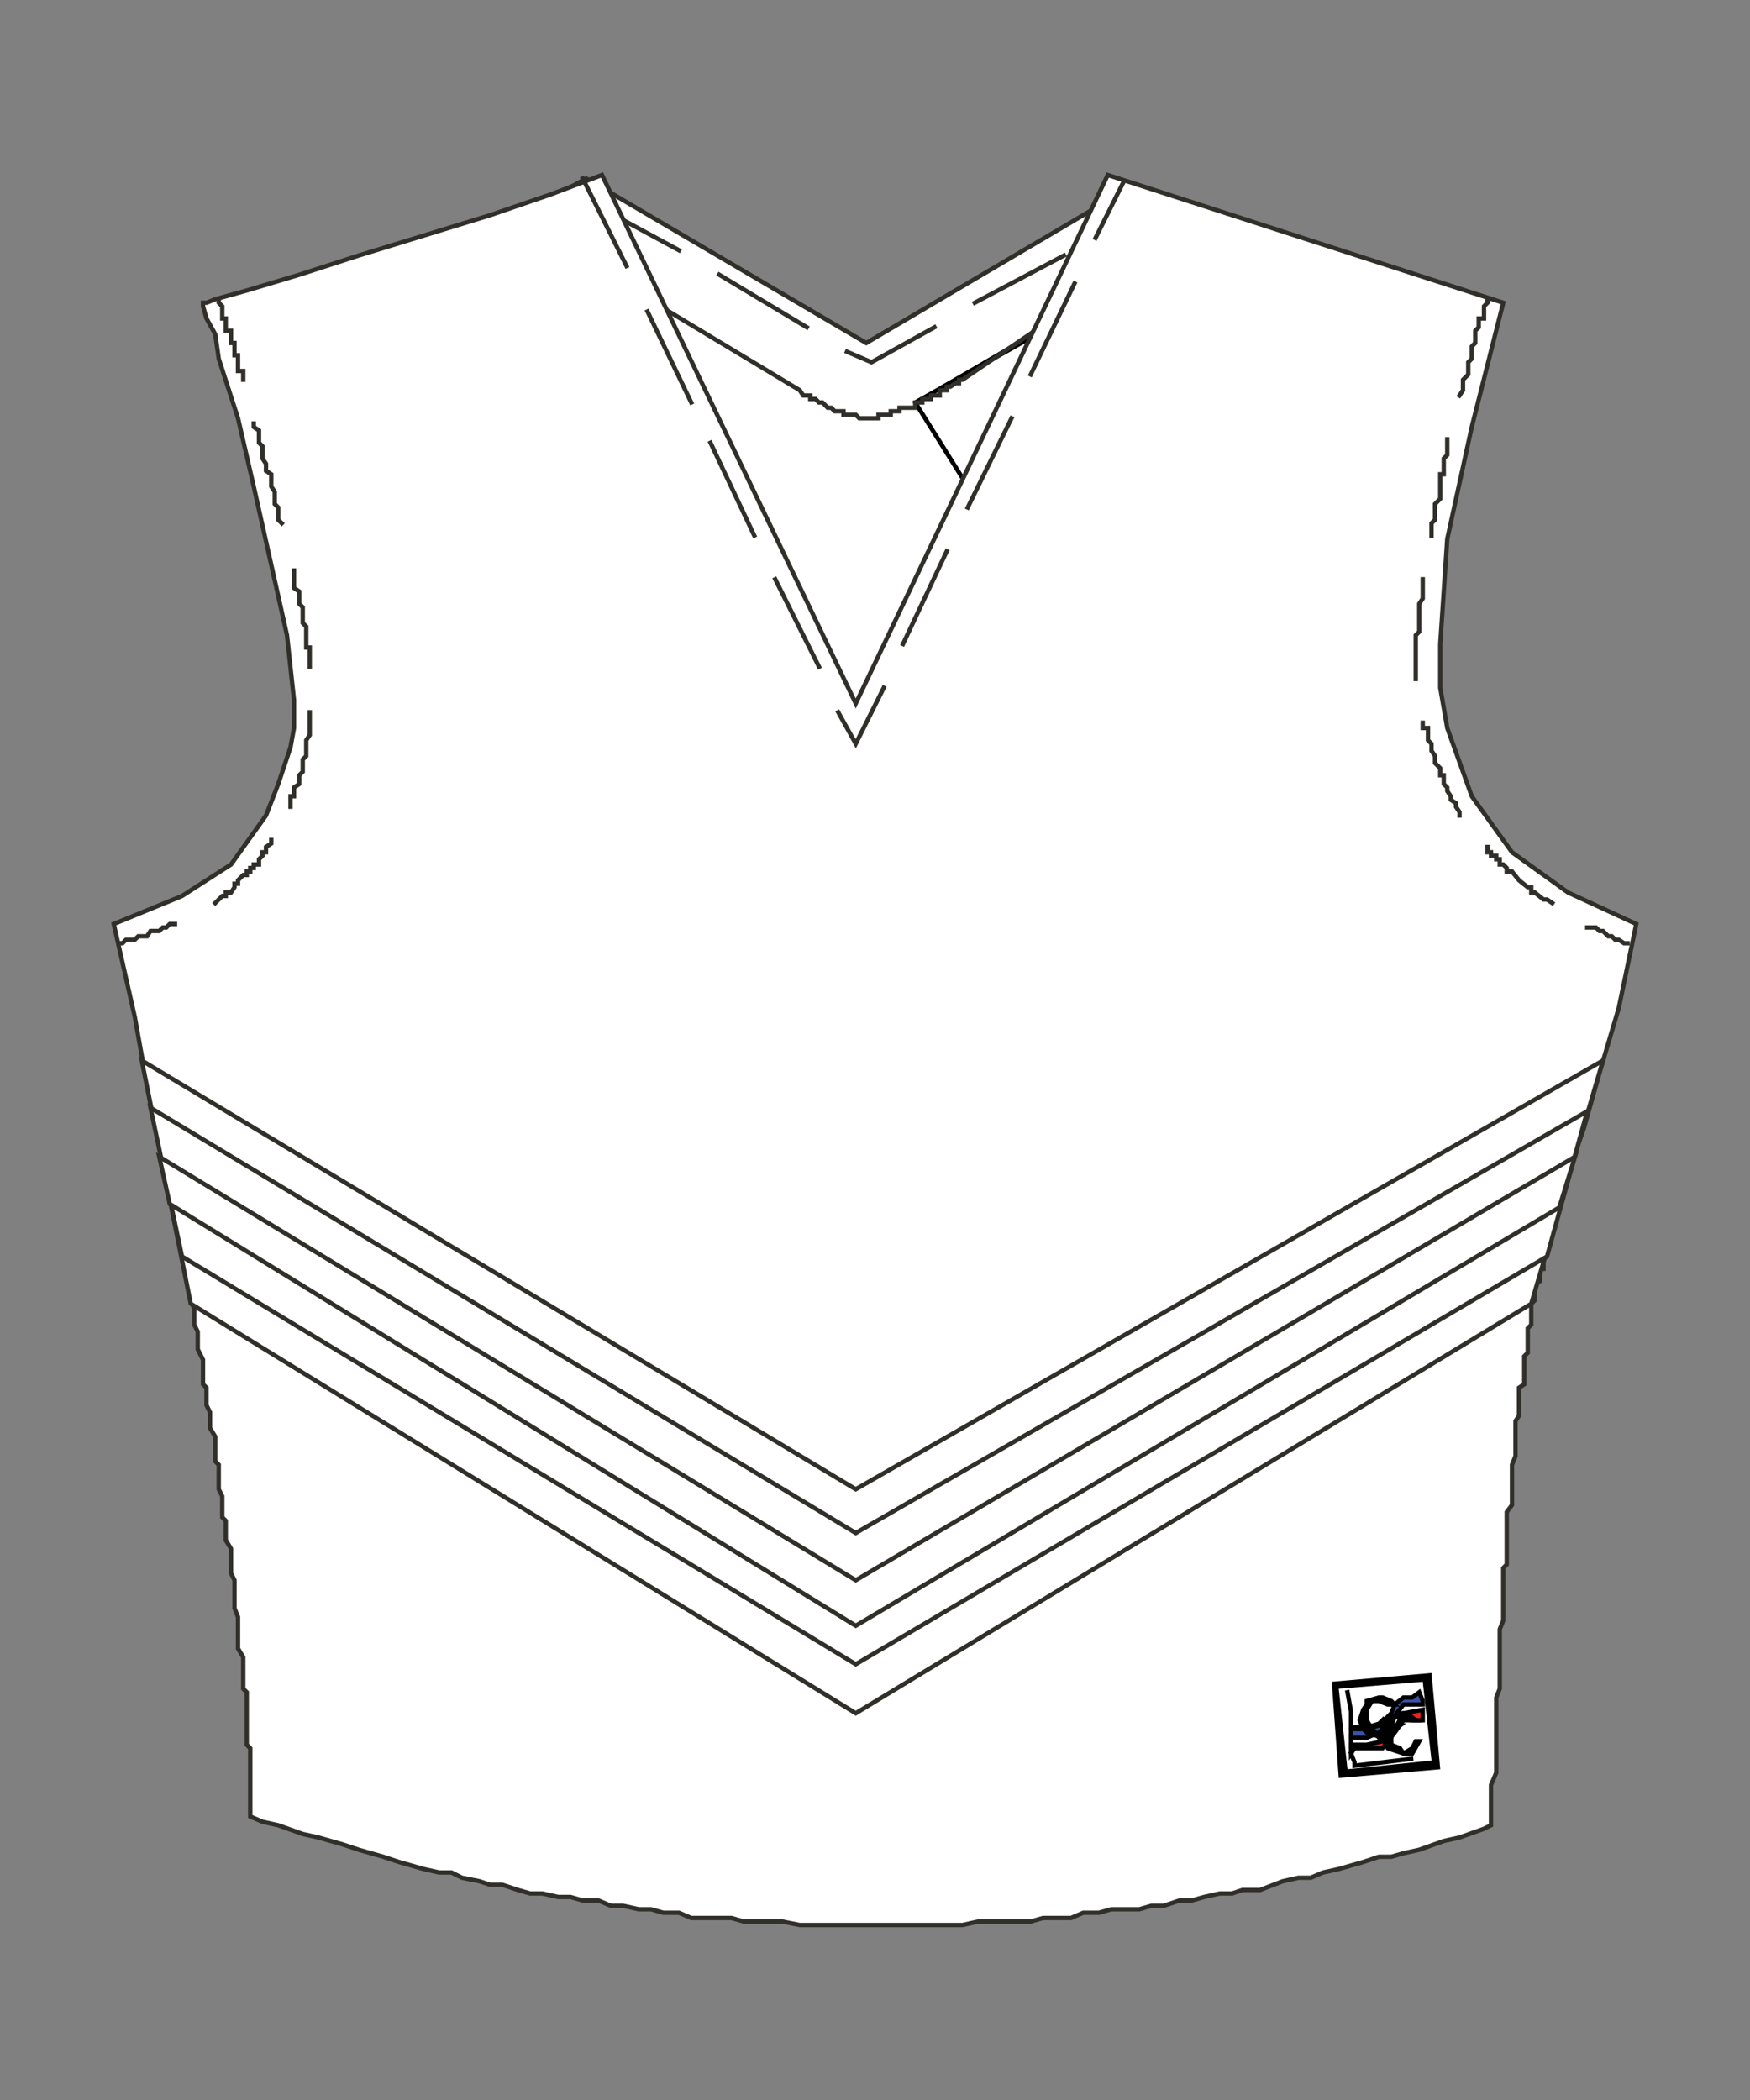 <?xml version="1.0" encoding="utf-8"?>
<!-- Generator: Adobe Illustrator 16.0.0, SVG Export Plug-In . SVG Version: 6.00 Build 0)  -->
<!DOCTYPE svg PUBLIC "-//W3C//DTD SVG 1.1//EN" "http://www.w3.org/Graphics/SVG/1.1/DTD/svg11.dtd">
							<svg version="1.1" id="Layer_1" xmlns="http://www.w3.org/2000/svg" xmlns:xlink="http://www.w3.org/1999/xlink" x="0px" y="0px" viewBox="0 0 100 120" enable-background="new 0 0 100 120" xml:space="preserve">
								<rect x="0" y="0" width="100" height="120" fill="#808080" stroke="none"/>
								<polygon id="area101" fill-rule="evenodd" clip-rule="evenodd" fill="#FFFFFF" stroke="#312F2A" stroke-width="0.25" stroke-linecap="square" stroke-miterlimit="10" points="	64.6,10.7 49.5,19.6 33.5,10.2 26.4,14.1 26.4,16.6 26.7,17.3 26.7,19.8 26.9,20.5 26.9,21.7 27.1,22.1 27.1,23.5 27.4,23.9 	27.4,24.4 27.6,25.1 27.6,26.2 28,27.1 28,27.6 28.3,28.3 28.3,28.8 28.7,29.7 28.7,30.1 29.2,31 29.2,31.5 29.6,32.4 30.1,33.3 	30.3,33.8 30.3,34.2 30.6,34.7 30.8,34.9 31.2,35.8 31.5,36.3 31.7,36.5 32.2,37.4 32.6,37.9 32.8,38.4 33.1,38.6 33.3,39.1 	33.8,39.3 34,39.5 34.2,40 34.4,40.2 34.9,40.4 35.1,40.9 35.4,41.1 35.8,41.3 36,41.6 36.3,42 36.7,42.3 37,42.5 37.4,42.7 	37.6,42.9 38.1,43.2 38.3,43.4 39.2,43.9 39.5,44.1 39.9,44.3 40.2,44.5 40.6,44.5 41.5,45 41.8,45.2 42.2,45.2 43.1,45.7 	43.6,45.7 43.8,45.9 44.3,46.1 44.7,46.1 45.2,46.4 46.1,46.4 46.6,46.6 47,46.6 47.5,46.8 48.9,46.8 49.5,47.1 51.4,47.1 	51.8,46.8 53,46.8 53.4,46.6 54.1,46.6 54.6,46.4 54.8,46.4 55.3,46.1 55.7,46.1 55.9,45.9 56.4,45.9 56.6,45.7 57.1,45.7 	57.3,45.5 57.8,45.2 58,45.2 58.5,45 58.7,44.8 59.1,44.8 59.6,44.3 60.1,44.1 60.3,43.9 60.8,43.6 61.2,43.2 61.4,42.9 61.9,42.7 	62.4,42.3 62.8,42 63,41.8 63.3,41.3 63.5,41.1 64,40.9 64.2,40.7 64.4,40.2 64.9,39.7 65.1,39.3 65.6,38.8 65.8,38.6 66.2,37.7 	66.5,37.4 66.7,37 66.9,36.8 67.4,35.8 67.6,35.6 68.1,34.7 68.5,33.8 68.8,33.3 69,33.1 69.2,32.6 69.2,32.2 69.7,31.3 69.9,30.8 	70.1,30.1 70.4,29.7 70.4,29.2 70.8,28.3 70.8,27.8 71,27.1 71.5,26.2 71.5,25.5 71.7,25.1 71.7,24.6 72,23.9 72.2,23.5 72.2,22.8 	72.4,22.3 72.4,21.7 72.6,21 72.6,20.5 73.1,19.1 73.1,18 73.3,17.3 73.3,16.6 73.6,16.2 73.6,15.7 64.6,10.7 "></polygon>
								<polygon fill-rule="evenodd" clip-rule="evenodd" fill="#FFFFFF" stroke="#010101" stroke-width="0.25" stroke-linecap="square" stroke-miterlimit="10" points="	53.9,22.1 57.8,29 62.1,26.5 58.2,19.6 53.9,22.1 "></polygon>
								<polygon fill-rule="evenodd" clip-rule="evenodd" fill="#FFFFFF" stroke="#010101" stroke-width="0.25" stroke-linecap="square" stroke-miterlimit="10" points="	52.3,23 55.3,27.8 62.4,23.7 59.6,18.9 52.3,23 "></polygon>
								<line fill="none" stroke="#312F2A" stroke-width="0.25" stroke-linecap="square" stroke-miterlimit="10" x1="33.8" y1="11.6" x2="38.8" y2="14.3"></line>
								<line fill="none" stroke="#312F2A" stroke-width="0.25" stroke-linecap="square" stroke-miterlimit="10" x1="41.1" y1="15.7" x2="46.1" y2="18.7"></line>
								<polyline fill="none" stroke="#312F2A" stroke-width="0.25" stroke-linecap="square" stroke-miterlimit="10" points="48.4,20.1 	49.8,20.7 53.4,18.7 "></polyline>
								<line fill="none" stroke="#312F2A" stroke-width="0.25" stroke-linecap="square" stroke-miterlimit="10" x1="55.7" y1="17.3" x2="60.8" y2="14.6"></line>
								<line fill="none" stroke="#312F2A" stroke-width="0.25" stroke-linecap="square" stroke-miterlimit="10" x1="63" y1="13.2" x2="65.8" y2="11.6"></line>
								<polyline fill="none" stroke="#312F2A" stroke-width="0.25" stroke-linecap="square" stroke-miterlimit="10" points="34.4,15.5 	45.7,22.3 45.9,22.6 46.3,22.6 46.3,22.8 46.6,22.8 46.8,23 47,23 47.3,23.3 47.5,23.3 47.7,23.5 48.2,23.5 48.2,23.7 48.9,23.7 	49.1,23.9 50.2,23.9 50.2,23.7 50.9,23.7 50.9,23.5 51.4,23.5 51.4,23.3 52.3,23.3 52.3,23 52.7,23 52.7,22.8 53.2,22.8 53.2,22.6 	53.7,22.6 53.7,22.3 54.1,22.3 54.1,22.1 54.3,22.1 54.6,21.9 54.8,21.9 54.8,21.7 55,21.7 64.6,15.2 "></polyline>
								<polyline fill="none" stroke="#010101" stroke-width="0.25" stroke-linecap="square" stroke-miterlimit="10" points="18.4,100.9 	20.3,100.9 21,101.1 23.5,101.1 24.2,101.3 "></polyline>
								<polyline fill="none" stroke="#010101" stroke-width="0.25" stroke-linecap="square" stroke-miterlimit="10" points="26.9,101.3 	28.5,101.3 29.2,101.6 32.6,101.6 "></polyline>
								<line fill="none" stroke="#010101" stroke-width="0.25" stroke-linecap="square" stroke-miterlimit="10" x1="35.4" y1="101.8" x2="41.1" y2="101.8"></line>
								<line fill="none" stroke="#010101" stroke-width="0.25" stroke-linecap="square" stroke-miterlimit="10" x1="43.8" y1="101.8" x2="49.5" y2="101.8"></line>
								<polyline fill="none" stroke="#010101" stroke-width="0.25" stroke-linecap="square" stroke-miterlimit="10" points="52.3,101.8 	57.3,101.8 58,101.6 "></polyline>
								<polyline fill="none" stroke="#010101" stroke-width="0.25" stroke-linecap="square" stroke-miterlimit="10" points="60.8,101.6 	61.9,101.6 62.6,101.3 65.6,101.3 66,101.1 66.5,101.1 "></polyline>
								<polyline fill="none" stroke="#010101" stroke-width="0.25" stroke-linecap="square" stroke-miterlimit="10" points="69.2,100.9 	70.1,100.9 70.8,100.6 72.4,100.6 72.9,100.4 74,100.4 74.5,100.2 74.9,100.2 "></polyline>
								<polyline fill="none" stroke="#010101" stroke-width="0.25" stroke-linecap="square" stroke-miterlimit="10" points="77.7,99.7 	78.6,99.7 79,99.5 80.2,99.5 80.7,99.3 80.9,99.3 "></polyline>
								<polyline fill="none" stroke="#010101" stroke-width="0.25" stroke-linecap="square" stroke-miterlimit="10" points="18.2,92.6 	19.1,92.6 20,92.9 21.6,92.9 22.6,93.1 23.9,93.1 "></polyline>
								<polyline fill="none" stroke="#010101" stroke-width="0.25" stroke-linecap="square" stroke-miterlimit="10" points="26.7,93.3 	28.3,93.3 29.2,93.5 31.5,93.5 32.4,93.8 "></polyline>
								<polyline fill="none" stroke="#010101" stroke-width="0.25" stroke-linecap="square" stroke-miterlimit="10" points="35.1,93.8 	37.2,93.8 37.9,94 40.9,94 "></polyline>
								<line fill="none" stroke="#010101" stroke-width="0.25" stroke-linecap="square" stroke-miterlimit="10" x1="43.6" y1="94" x2="49.3" y2="94"></line>
								<polyline fill="none" stroke="#010101" stroke-width="0.25" stroke-linecap="square" stroke-miterlimit="10" points="52.1,94 	56.9,94 57.3,93.8 57.8,93.8 "></polyline>
								<polyline fill="none" stroke="#010101" stroke-width="0.25" stroke-linecap="square" stroke-miterlimit="10" points="60.5,93.8 	60.8,93.8 61.2,93.5 63.7,93.5 64.4,93.3 66.2,93.3 "></polyline>
								<polyline fill="none" stroke="#010101" stroke-width="0.25" stroke-linecap="square" stroke-miterlimit="10" points="69,92.9 	70.1,92.9 70.8,92.6 72,92.6 72.4,92.4 73.6,92.4 74,92.2 74.5,92.2 74.7,92.2 "></polyline>
								<polyline fill="none" stroke="#010101" stroke-width="0.25" stroke-linecap="square" stroke-miterlimit="10" points="77.4,91.5 	77.7,91.5 78.1,91.5 78.6,91.2 79,91.2 79.7,91 80.2,91 80.7,90.8 80.9,90.8 "></polyline>
								<polygon fill-rule="evenodd" clip-rule="evenodd" fill="#FFFFFF" stroke="#010101" stroke-width="0.25" stroke-linecap="square" stroke-miterlimit="10" points="	18,91.2 18.9,91.2 19.6,91.5 23,91.5 23.7,91.7 26.9,91.7 27.8,91.9 31.7,91.9 32.6,92.2 40.9,92.2 41.5,92.4 47.9,92.4 48.6,92.2 	55.9,92.2 56.6,91.9 59.8,91.9 60.3,91.7 62.8,91.7 63.5,91.5 65.3,91.5 66,91.2 67.8,91.2 68.3,91 70.1,91 70.6,90.8 71.7,90.8 	72.4,90.6 73.6,90.6 74,90.3 74.5,90.3 75.2,90.1 76.3,90.1 76.8,89.9 77.2,89.9 77.7,89.6 78.8,89.6 79.3,89.4 80,89.4 80.4,89.2 	80.7,89.2 81.1,100.4 80.7,100.4 80.2,100.6 79.5,100.6 79,100.9 77.9,100.9 77.4,101.1 76.3,101.1 75.8,101.3 75.4,101.3 	74.7,101.6 73.6,101.6 73.1,101.8 71.5,101.8 70.8,102 69.7,102 69.2,102.2 67.4,102.2 66.7,102.5 64.4,102.5 63.7,102.7 	61.2,102.7 60.5,102.9 56.6,102.9 55.9,103.2 49.5,103.2 48.9,103.4 38.8,103.4 37.9,103.2 30.3,103.2 29.4,102.9 24.6,102.9 	23.9,102.7 20.5,102.7 19.8,102.5 18.4,102.5 18,91.2 "></polygon>
								<polygon id="area102" fill-rule="evenodd" clip-rule="evenodd" fill="#FFFFFF" stroke="#312F2A" stroke-width="0.25" stroke-linecap="square" stroke-miterlimit="10" points="	34.4,10 48.9,40.2 63.3,10 85.9,17.3 84.1,24.4 82.7,30.8 82.3,36.8 82.3,39.3 82.7,41.6 84.1,45.5 86.4,48.7 89.6,51 93.5,52.8 	92.5,57.6 91.4,61.3 90.5,64.5 89.6,67 88,71.8 87.3,74.3 86.8,77.3 86.4,80.7 85.9,84.6 85.2,92.6 85.2,96.5 85,99.7 85,103.6 	80.9,105.4 76.3,106.8 71.5,107.5 66.5,108.2 56.2,108.6 51.4,108.4 47,108.4 42.5,108.2 38.3,108 30.8,107.5 23.2,106.1 19.3,105 	14.8,103.6 14.8,101.1 14.5,97.4 14.3,92.4 13.6,86.4 12.3,79.6 11.6,75.9 10.7,71.8 8.6,63.1 7.7,58.1 6.5,52.8 10.4,51.2 	13.2,49.4 15.2,46.6 15.9,44.8 16.6,42.7 16.8,41.6 16.8,40 16.4,36.3 14.5,27.8 13.6,23.9 12.5,20.5 12.3,19.1 11.8,18.2 	11.6,17.5 11.6,17.3 11.8,17.3 12.3,17.1 14.1,16.6 17.1,15.7 20.5,14.6 28,12.3 31.5,11.1 34.4,10 "></polygon>
								<line fill="none" stroke="#312F2A" stroke-width="0.25" stroke-linecap="square" stroke-miterlimit="10" x1="33.3" y1="10.2" x2="35.8" y2="15.2"></line>
								<line fill="none" stroke="#312F2A" stroke-width="0.25" stroke-linecap="square" stroke-miterlimit="10" x1="37" y1="17.8" x2="39.5" y2="23"></line>
								<line fill="none" stroke="#312F2A" stroke-width="0.25" stroke-linecap="square" stroke-miterlimit="10" x1="40.6" y1="25.3" x2="43.1" y2="30.6"></line>
								<line fill="none" stroke="#312F2A" stroke-width="0.25" stroke-linecap="square" stroke-miterlimit="10" x1="44.3" y1="33.1" x2="46.8" y2="38.1"></line>
								<polyline fill="none" stroke="#312F2A" stroke-width="0.25" stroke-linecap="square" stroke-miterlimit="10" points="47.9,40.7 	48.9,42.5 50.5,39.3 "></polyline>
								<line fill="none" stroke="#312F2A" stroke-width="0.25" stroke-linecap="square" stroke-miterlimit="10" x1="51.6" y1="36.8" x2="54.1" y2="31.5"></line>
								<line fill="none" stroke="#312F2A" stroke-width="0.25" stroke-linecap="square" stroke-miterlimit="10" x1="55.3" y1="29" x2="57.8" y2="23.9"></line>
								<line fill="none" stroke="#312F2A" stroke-width="0.25" stroke-linecap="square" stroke-miterlimit="10" x1="58.9" y1="21.4" x2="61.4" y2="16.2"></line>
								<line fill="none" stroke="#312F2A" stroke-width="0.25" stroke-linecap="square" stroke-miterlimit="10" x1="62.6" y1="13.6" x2="64.2" y2="10.4"></line>
								<polygon id="area103" fill-rule="evenodd" clip-rule="evenodd" fill="#FFFFFF" stroke="#312F2A" stroke-width="0.25" stroke-linecap="square" stroke-miterlimit="10" points="	14.3,103.8 15,104.1 15.9,104.3 17.3,104.8 18.2,105 19.6,105.4 20.5,105.7 21.9,106.1 22.8,106.4 24.2,106.8 25.1,107 25.8,107 	26.4,107.3 27.4,107.5 28,107.7 28.7,107.7 29.6,108 30.3,108.2 31,108.2 31.9,108.4 32.6,108.4 33.3,108.6 34.2,108.6 34.9,108.9 	35.6,108.9 36.5,109.1 37.2,109.1 37.9,109.3 38.8,109.3 39.5,109.6 41.8,109.6 42.5,109.8 44.7,109.8 45.7,110 55,110 55.9,109.8 	58.9,109.8 59.6,109.6 61.2,109.6 61.9,109.3 62.8,109.3 63.5,109.1 65.1,109.1 65.8,108.9 66.5,108.9 67.4,108.6 68.1,108.6 	68.8,108.4 69.7,108.2 70.4,108.2 71,108 72,108 73.3,107.5 74.2,107.3 74.9,107.3 75.6,107 76.5,106.8 77.9,106.4 78.8,106.1 	79.5,106.1 80.2,105.9 81.1,105.7 82.5,105.2 83.4,105 84.8,104.5 85.2,104.3 85.2,102 85.5,101.3 85.5,97 85.7,96.5 85.7,93.1 	85.9,92.6 85.9,89.6 86.1,89.4 86.1,86.4 86.4,86 86.4,83.7 86.6,83.2 86.6,81.2 86.8,80.9 86.8,79.3 87.1,79.1 87.1,77.5 	87.3,77.3 87.3,75.9 87.5,75.7 87.5,74.5 87.7,74.3 87.7,73.4 88,73.2 88,72.5 88.2,72.5 88.2,71.8 88.4,71.6 88.4,71.3 49.8,96.1 	10.4,71.3 10.4,71.8 10.7,72.2 10.7,73.4 10.9,73.9 10.9,74.3 11.1,74.8 11.1,75.7 11.3,76.1 11.3,77.1 11.6,77.7 11.6,79.1 	11.8,79.3 11.8,80.3 12,80.7 12,81.6 12.3,82.1 12.3,83.5 12.5,83.7 12.5,85.1 12.7,85.5 12.7,86.7 12.9,86.9 12.9,88 13.2,88.5 	13.2,89.9 13.4,90.3 13.4,91.9 13.6,92.4 13.6,94.2 13.9,94.7 13.9,96.5 14.1,96.7 14.1,99.7 14.3,99.9 14.3,103.8 "></polygon>
								<polygon id="area1" fill-rule="evenodd" clip-rule="evenodd" fill="#FFFFFF" stroke="#312F2A" stroke-width="0.25" stroke-linecap="square" stroke-miterlimit="10" points="	8.1,60.6 48.9,85.1 91.6,60.6 87.5,74.5 48.9,97.9 10.9,74.5 8.1,60.6 "></polygon>
								<polygon id="area2" fill-rule="evenodd" clip-rule="evenodd" fill="#FFFFFF" stroke="#312F2A" stroke-width="0.25" stroke-linecap="square" stroke-miterlimit="10" points="	8.6,63.3 48.9,87.6 90.7,63.5 88.4,71.8 48.9,95.1 10.4,71.8 8.6,63.3 "></polygon>
								<polygon id="area3" fill-rule="evenodd" clip-rule="evenodd" fill="#FFFFFF" stroke="#312F2A" stroke-width="0.25" stroke-linecap="square" stroke-miterlimit="10" points="	9.7,68.8 48.9,92.9 89.1,69 90,66.1 48.9,90.3 9.1,66.1 9.7,68.8 "></polygon>
								<polyline fill="none" stroke="#312F2A" stroke-width="0.25" stroke-linecap="square" stroke-miterlimit="10" points="12.5,17.1 	12.5,17.3 12.7,17.5 12.7,18.2 12.9,18.2 12.9,18.9 13.2,18.9 13.2,19.6 13.4,19.6 13.4,20.3 13.6,20.3 13.6,21.2 13.9,21.2 	13.9,21.7 "></polyline>
								<polyline fill="none" stroke="#312F2A" stroke-width="0.25" stroke-linecap="square" stroke-miterlimit="10" points="14.5,24.2 	14.5,24.4 14.8,24.6 14.8,25.3 15,25.5 15,26.2 15.2,26.5 15.2,26.9 15.5,27.1 15.5,27.8 15.7,28.1 15.7,28.8 15.9,29 15.9,29.7 	16.1,29.9 "></polyline>
								<polyline fill="none" stroke="#312F2A" stroke-width="0.25" stroke-linecap="square" stroke-miterlimit="10" points="16.8,32.6 	16.8,33.6 17.1,33.8 17.1,34.5 17.3,34.7 17.3,35.6 17.5,35.8 17.5,37 17.7,37 17.7,38.1 "></polyline>
								<polyline fill="none" stroke="#312F2A" stroke-width="0.25" stroke-linecap="square" stroke-miterlimit="10" points="17.7,40.7 	17.7,42 17.5,42.3 17.5,43.2 17.3,43.4 17.3,44.1 17.1,44.3 17.1,44.8 16.8,45 16.8,45.5 16.6,45.5 16.6,46.1 "></polyline>
								<polyline fill="none" stroke="#312F2A" stroke-width="0.25" stroke-linecap="square" stroke-miterlimit="10" points="15.5,48 	15.5,48.2 15.2,48.4 15.2,48.7 15,48.7 15,48.9 14.8,49.1 14.8,49.4 14.5,49.4 14.5,49.6 14.3,49.6 14.3,49.8 14.1,49.8 14.1,50 	13.9,50 13.6,50.3 13.6,50.5 13.4,50.5 13.4,50.7 13.2,51 12.9,51 12.9,51.2 12.7,51.2 12.3,51.6 "></polyline>
								<polyline fill="none" stroke="#312F2A" stroke-width="0.25" stroke-linecap="square" stroke-miterlimit="10" points="10,52.8 	9.7,52.8 9.5,53 9.3,53 9.1,53.2 8.6,53.2 8.4,53.5 7.9,53.5 7.7,53.7 7.2,53.7 7,53.9 6.8,53.9 "></polyline>
								<polyline fill="none" stroke="#312F2A" stroke-width="0.25" stroke-linecap="square" stroke-miterlimit="10" points="85,17.1 	85,17.3 84.8,17.5 84.8,18.2 84.5,18.2 84.5,18.7 84.3,18.9 84.3,19.6 84.1,19.8 84.1,20.5 83.9,20.7 83.9,21.4 83.6,21.7 	83.6,22.3 83.4,22.6 "></polyline>
								<polyline fill="none" stroke="#312F2A" stroke-width="0.25" stroke-linecap="square" stroke-miterlimit="10" points="82.7,25.1 	82.7,26 82.5,26.2 82.5,27.1 82.3,27.1 82.3,28.5 82,28.8 82,29.7 81.8,29.9 81.8,30.6 "></polyline>
								<polyline fill="none" stroke="#312F2A" stroke-width="0.25" stroke-linecap="square" stroke-miterlimit="10" points="81.3,33.1 	81.3,34.2 81.1,34.5 81.1,36.1 80.9,36.3 80.9,38.8 "></polyline>
								<polyline fill="none" stroke="#312F2A" stroke-width="0.25" stroke-linecap="square" stroke-miterlimit="10" points="81.3,41.3 	81.3,41.6 81.6,41.6 81.6,42.3 81.8,42.5 81.8,42.9 82,43.2 82,43.6 82.3,43.9 82.3,44.3 82.5,44.3 82.5,44.8 82.7,45 82.7,45.2 	82.9,45.5 82.9,45.7 83.2,45.9 83.2,46.1 83.4,46.4 83.4,46.6 "></polyline>
								<polyline fill="none" stroke="#312F2A" stroke-width="0.25" stroke-linecap="square" stroke-miterlimit="10" points="85,48.4 	85,48.7 85.2,48.7 85.2,48.9 85.5,48.9 85.5,49.1 85.7,49.1 85.7,49.4 85.9,49.4 86.1,49.6 86.1,49.8 86.4,49.8 86.8,50.3 	87.3,50.7 87.5,50.7 87.5,51 87.7,51 88.2,51.4 88.4,51.4 88.7,51.6 "></polyline>
								<polyline fill="none" stroke="#312F2A" stroke-width="0.25" stroke-linecap="square" stroke-miterlimit="10" points="90.7,53 	91.2,53 91.4,53.2 91.6,53.2 91.9,53.5 92.1,53.5 92.3,53.7 92.5,53.7 92.8,53.9 93,53.9 "></polyline>
								<polygon fill-rule="evenodd" clip-rule="evenodd" fill="#FFFFFF" points="76.3,96.3 76.8,101.3 82,100.9 81.6,95.8 76.3,96.3 "></polygon>
								<polygon fill="#010101" points="76.1,96.1 76.5,101.6 82.3,101.1 81.8,95.6 76.1,96.1 76.5,96.5 81.3,96.1 81.8,100.6 77,101.1 	76.5,96.5 76.1,96.1 "></polygon>
								<path fill-rule="evenodd" clip-rule="evenodd" fill="#FFFFFF" stroke="#010101" stroke-width="0.25" stroke-linecap="square" stroke-miterlimit="10" stroke-dasharray="4,8" d="	M77,96.7l0.2,1.1v0.9h0.9l0.7-0.2l0.7-0.7l0.7-0.9h0.5l0.5-0.2v-0.2L79,96.7H77L77,96.7z M77.2,99.3v0.5h0.2h0.7l0.9-0.2l0.7-0.7	l0.5-0.9l1.1-0.2v-0.2h-1.1L80,97.9l-0.5,0.5L78.8,99l-0.7,0.2h-0.7H77.2L77.2,99.3z M77.2,100.2l0.2,0.5v0.2l4.1-0.5v-0.9l-0.2-1.1	h-1.1L79.7,99l-0.5,0.5L79,99.9h-1.6L77.2,100.2L77.2,100.2z"></path>
								<polygon fill-rule="evenodd" clip-rule="evenodd" fill="#3A53A4" stroke="#010101" stroke-width="0.25" stroke-linecap="square" stroke-miterlimit="10" points="	77.2,98.8 77.2,99.3 77.4,99.3 78.1,99.3 78.8,99 79.5,98.3 80.2,97.4 81.3,97.4 81.3,97.2 81.1,96.7 80.7,97 80.2,97 79.7,97.4 	79.5,97.9 78.8,98.6 78.1,98.8 77.2,98.8 "></polygon>
								<polygon fill-rule="evenodd" clip-rule="evenodd" fill="#ED2224" stroke="#010101" stroke-width="0.25" stroke-linecap="square" stroke-miterlimit="10" points="	77.2,99.7 77.2,100.2 77.4,99.9 79,99.9 79.7,99 80.2,98.3 81.3,98.3 81.3,97.7 80.2,97.9 79.7,98.8 79,99.5 78.1,99.7 77.4,99.7 	77.2,99.7 "></polygon>
								<polygon fill-rule="evenodd" clip-rule="evenodd" fill="#010101" stroke="#010101" stroke-width="0.25" stroke-linecap="square" stroke-miterlimit="10" points="	80.9,98.3 80.7,98.3 79.7,98.1 79.5,98.6 79.5,99.3 79.5,99.7 80,99.9 80.2,100.2 80.7,99.9 80.9,99.5 81.1,99.5 80.7,100.2 	80.2,100.2 79.3,99.9 79,99.3 79,98.6 79.5,98.1 79.7,98.1 80,97.9 80.4,97.9 80.9,98.3 "></polygon>
								<polygon fill-rule="evenodd" clip-rule="evenodd" fill="#010101" stroke="#010101" stroke-width="0.25" stroke-linecap="square" stroke-miterlimit="10" points="	79.7,97.4 79.3,97.4 78.8,97.2 78.4,97.2 78.1,97.7 78.1,98.3 78.4,98.8 78.6,99 78.8,99.3 79,99.3 79.5,98.6 80,98.6 79.5,99 	79,99.3 78.1,99 77.9,98.8 77.7,98.3 77.9,97.7 78.1,97.4 78.1,97.2 78.8,97 79,97 79.5,97.2 79.7,97.4 "></polygon>
							</svg>

